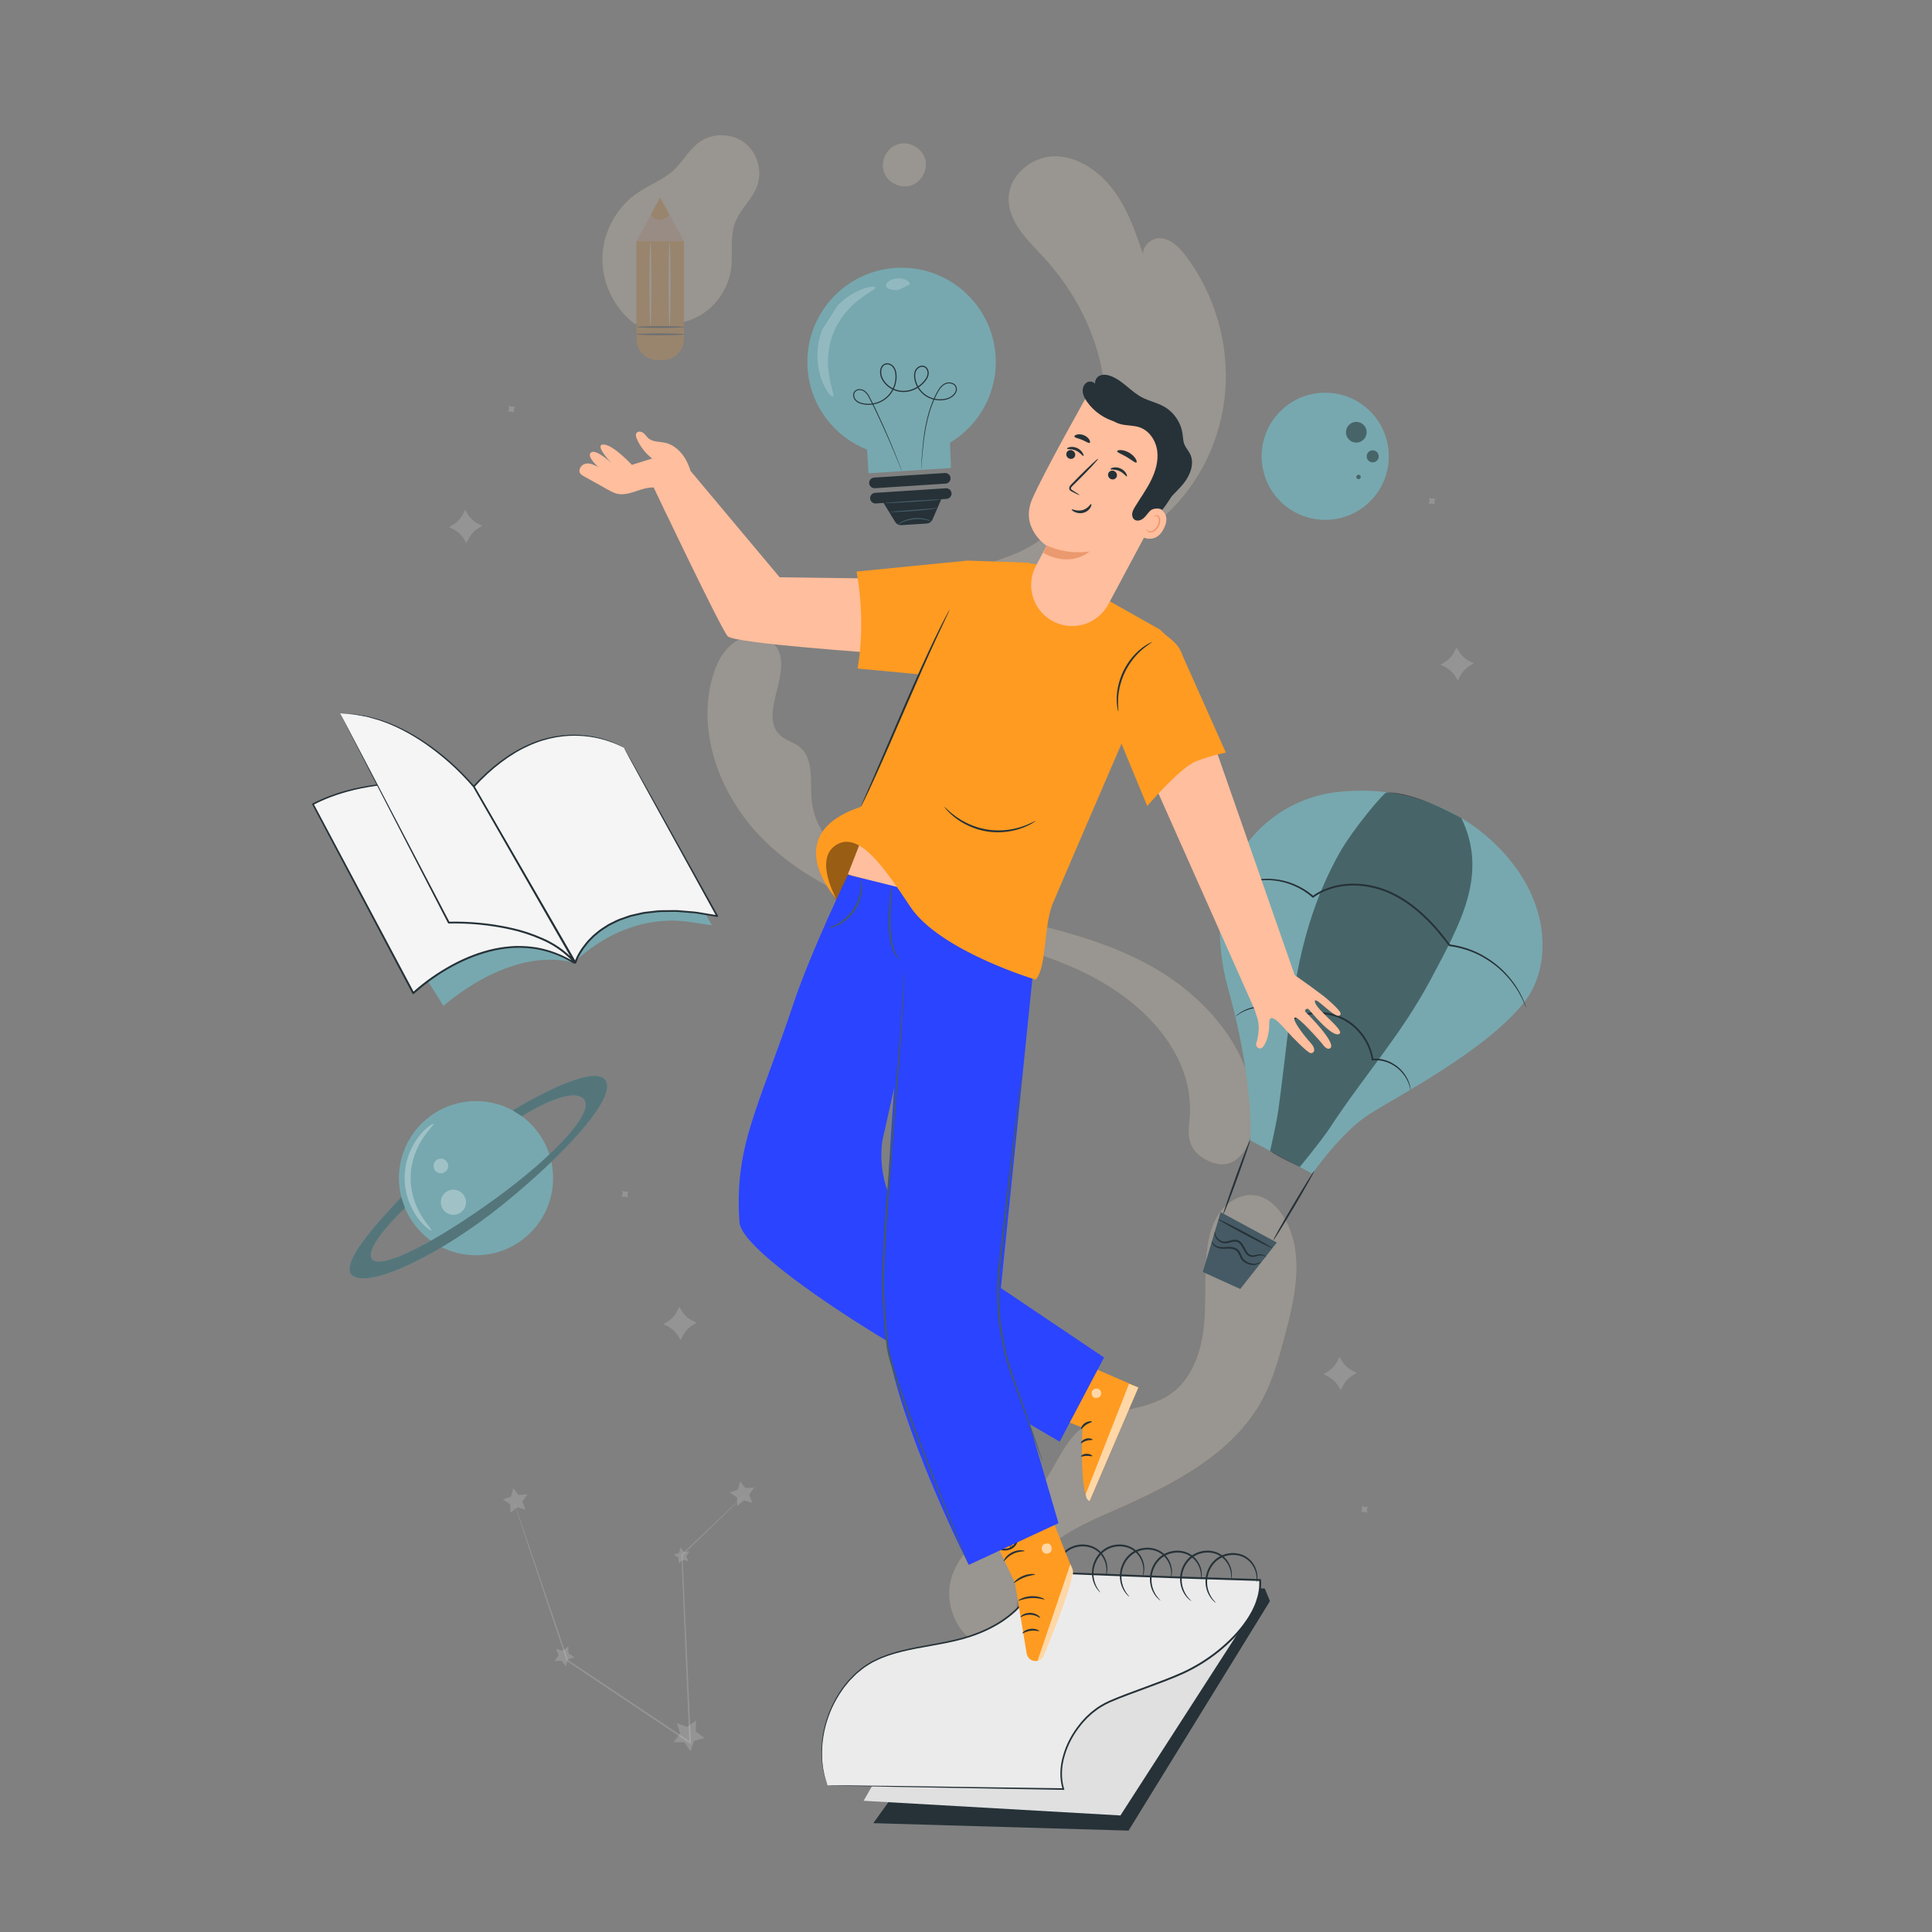 <svg width="160" height="160" viewBox="0 0 160 160" fill="none" xmlns="http://www.w3.org/2000/svg">
<rect x="0" y="0" width="160" height="160" fill="#808080" stroke="none"/>
<g opacity="0.2">
<path d="M98.475 93.15C99.158 87.993 95.532 83.737 91.001 81.18C86.47 78.623 81.213 77.768 76.209 76.346C71.489 75.004 66.794 73.048 63.298 69.605C59.802 66.162 57.705 60.986 58.962 56.242C59.278 55.051 59.841 53.855 60.864 53.168C61.887 52.481 63.448 52.499 64.211 53.466C65.836 55.527 62.67 59.217 64.652 60.936C65.107 61.33 65.733 61.475 66.204 61.851C67.458 62.85 67.052 64.794 67.229 66.388C67.579 69.539 70.534 71.728 73.437 73.004C77.324 74.715 81.535 75.519 85.66 76.532C89.784 77.546 93.942 78.823 97.378 81.32C100.814 83.816 103.795 87.724 103.771 91.971C103.764 93.157 103.613 94.617 102.869 95.54C102.124 96.464 101.175 96.656 100.101 96.151C99.027 95.645 98.276 94.864 98.475 93.15Z" fill="#FF9B21"/>
<g opacity="0.8">
<path d="M98.475 93.15C99.158 87.993 95.532 83.737 91.001 81.18C86.47 78.623 81.214 77.768 76.209 76.346C71.489 75.004 66.795 73.048 63.299 69.605C59.803 66.162 57.706 60.986 58.962 56.242C59.278 55.051 59.842 53.855 60.865 53.168C61.887 52.481 63.449 52.499 64.212 53.466C65.836 55.527 62.67 59.217 64.653 60.936C65.108 61.33 65.734 61.475 66.205 61.851C67.458 62.85 67.052 64.794 67.229 66.388C67.579 69.539 70.535 71.728 73.437 73.004C77.325 74.715 81.536 75.519 85.66 76.532C89.784 77.546 93.943 78.823 97.379 81.32C100.814 83.816 103.795 87.724 103.771 91.971C103.765 93.157 103.614 94.617 102.869 95.54C102.124 96.464 101.176 96.656 100.102 96.151C99.028 95.645 98.276 94.864 98.475 93.15Z" fill="white"/>
</g>
<path d="M76.552 52.151C76.389 50.241 77.812 48.577 79.431 47.685C81.049 46.794 82.903 46.431 84.572 45.64C88.715 43.676 91.35 39.054 91.544 34.312C91.739 29.571 89.683 24.832 86.468 21.35C85.161 19.935 83.554 18.452 83.535 16.522C83.515 14.507 85.469 12.92 87.42 12.945C89.372 12.971 91.17 14.277 92.339 15.921C93.507 17.564 94.153 19.523 94.782 21.445C94.334 20.642 95.255 19.646 96.142 19.732C97.029 19.817 97.729 20.557 98.276 21.294C100.628 24.46 101.791 28.526 101.467 32.444C101.142 36.362 99.334 40.09 96.507 42.666C93.35 45.544 89.172 46.894 85.124 48.172C82.306 49.061 79.488 49.95 76.67 50.839" fill="#FF9B21"/>
<g opacity="0.8">
<path d="M76.552 52.151C76.389 50.24 77.812 48.577 79.43 47.685C81.049 46.793 82.903 46.431 84.571 45.64C88.714 43.676 91.349 39.054 91.543 34.312C91.738 29.571 89.683 24.832 86.467 21.35C85.161 19.935 83.553 18.452 83.534 16.521C83.514 14.507 85.468 12.919 87.42 12.945C89.371 12.971 91.17 14.277 92.338 15.921C93.506 17.564 94.153 19.522 94.782 21.445C94.334 20.641 95.254 19.646 96.141 19.731C97.028 19.817 97.728 20.557 98.276 21.294C100.627 24.459 101.791 28.526 101.466 32.444C101.142 36.361 99.333 40.09 96.507 42.666C93.35 45.544 89.172 46.894 85.123 48.171C82.305 49.06 79.488 49.95 76.67 50.839" fill="white"/>
</g>
<path d="M74.201 12.008C73.362 12.361 72.901 13.425 73.218 14.279C73.534 15.133 74.577 15.639 75.444 15.36C76.311 15.081 76.862 14.061 76.621 13.183C76.379 12.304 75.385 11.709 74.496 11.912" fill="#FF9B21"/>
<g opacity="0.8">
<path d="M74.201 12.008C73.362 12.361 72.901 13.425 73.218 14.279C73.534 15.134 74.577 15.64 75.444 15.36C76.311 15.081 76.862 14.061 76.621 13.183C76.379 12.304 75.385 11.71 74.496 11.913" fill="white"/>
</g>
<path d="M84.626 135.309C83.59 133.161 84.493 130.483 86.144 128.762C87.794 127.04 90.049 126.058 92.232 125.096C97.049 122.974 102.15 120.445 104.599 115.786C105.425 114.215 105.896 112.485 106.361 110.772C107.26 107.456 108.103 103.69 106.295 100.768C105.775 99.927 104.993 99.18 104.019 99.007C102.912 98.81 101.772 99.42 101.089 100.315C100.406 101.209 100.113 102.342 99.972 103.458C99.704 105.582 99.926 107.743 99.703 109.872C99.48 112.001 98.701 114.227 96.945 115.451C94.812 116.938 91.769 116.604 89.697 118.175C88.025 119.444 87.388 121.643 86.08 123.285C84.981 124.665 83.442 125.608 82.033 126.669C80.624 127.73 79.261 129.026 78.782 130.723C78.285 132.487 78.906 134.516 80.307 135.698C81.708 136.879 83.812 137.151 85.467 136.364" fill="#FF9B21"/>
<g opacity="0.8">
<path d="M84.627 135.309C83.591 133.16 84.494 130.483 86.144 128.761C87.795 127.04 90.05 126.057 92.232 125.096C97.05 122.974 102.15 120.445 104.6 115.786C105.426 114.214 105.897 112.485 106.361 110.772C107.261 107.455 108.103 103.689 106.295 100.767C105.775 99.927 104.993 99.179 104.02 99.007C102.912 98.81 101.773 99.42 101.09 100.315C100.407 101.209 100.114 102.342 99.973 103.458C99.704 105.582 99.927 107.742 99.703 109.871C99.48 112 98.701 114.227 96.945 115.451C94.812 116.938 91.769 116.604 89.698 118.175C88.025 119.444 87.389 121.643 86.081 123.285C84.981 124.665 83.443 125.608 82.034 126.669C80.624 127.73 79.261 129.025 78.782 130.723C78.285 132.487 78.907 134.516 80.308 135.697C81.708 136.879 83.812 137.151 85.467 136.364" fill="white"/>
</g>
<path d="M52.585 26.834C50.888 25.575 49.853 23.472 49.891 21.36C49.928 19.248 51.038 17.182 52.779 15.985C53.763 15.308 54.929 14.894 55.804 14.081C56.582 13.358 57.088 12.355 57.959 11.747C59.04 10.992 60.609 11.025 61.658 11.826C62.706 12.626 63.152 14.131 62.708 15.373C62.307 16.497 61.299 17.317 60.877 18.433C60.424 19.634 60.716 20.979 60.547 22.252C60.34 23.815 59.391 25.264 58.039 26.078C56.687 26.891 54.962 27.052 53.483 26.503" fill="#FF9B21"/>
<g opacity="0.8">
<path d="M52.584 26.834C50.888 25.575 49.853 23.471 49.89 21.36C49.928 19.247 51.038 17.182 52.778 15.985C53.762 15.308 54.929 14.894 55.804 14.081C56.582 13.358 57.088 12.355 57.958 11.747C59.04 10.992 60.608 11.025 61.657 11.825C62.706 12.626 63.151 14.131 62.707 15.373C62.306 16.497 61.298 17.317 60.877 18.433C60.423 19.633 60.715 20.979 60.547 22.251C60.34 23.815 59.39 25.264 58.038 26.078C56.687 26.891 54.962 27.052 53.483 26.503" fill="white"/>
</g>
<path d="M54.908 29.813H54.439C53.482 29.813 52.707 29.037 52.707 28.081V19.974H56.64V28.081C56.64 29.037 55.864 29.813 54.908 29.813Z" fill="#FF9B21"/>
<path d="M52.707 19.974L54.673 16.367L56.64 19.974H52.707Z" fill="#FFBE9D"/>
<path d="M53.895 17.796C53.895 17.796 54.492 18.694 55.452 17.796L54.673 16.367L53.895 17.796Z" fill="#FF9B21"/>
<path d="M56.695 27.686C56.695 27.729 55.8 27.765 54.696 27.765C53.592 27.765 52.697 27.729 52.697 27.686C52.697 27.642 53.592 27.606 54.696 27.606C55.8 27.606 56.695 27.642 56.695 27.686Z" fill="#263238"/>
<path d="M56.655 27.083C56.655 27.127 55.778 27.162 54.696 27.162C53.614 27.162 52.737 27.127 52.737 27.083C52.737 27.039 53.614 27.004 54.696 27.004C55.778 27.004 56.655 27.039 56.655 27.083Z" fill="#263238"/>
<path d="M53.861 20.031C53.905 20.031 53.941 21.601 53.941 23.537C53.941 25.474 53.905 27.043 53.861 27.043C53.817 27.043 53.782 25.474 53.782 23.537C53.782 21.601 53.817 20.031 53.861 20.031Z" fill="#FAFAFA"/>
<path d="M55.454 20.031C55.498 20.031 55.533 21.601 55.533 23.537C55.533 25.474 55.498 27.043 55.454 27.043C55.41 27.043 55.374 25.474 55.374 23.537C55.374 21.601 55.41 20.031 55.454 20.031Z" fill="#FAFAFA"/>
</g>
<path d="M86.874 130.79L104.741 131.554L105.172 132.595L93.462 151.603L72.322 150.987L86.874 130.79Z" fill="#263238"/>
<path d="M71.522 149.133L92.789 150.348L103.897 133.11L96.097 133.744L76.355 140.696L71.522 149.133Z" fill="#E0E0E0"/>
<path d="M68.533 147.855L88.063 148.163C87.251 145.664 89.165 142.145 91.79 140.962C93.53 140.177 96.805 139.161 98.494 138.294C101.705 136.647 104.606 133.528 104.352 130.852L96.331 130.597L86.094 130.201C85.238 132.741 83.407 134.405 80.624 135.405C78.132 136.301 75.297 136.299 72.867 137.316C68.956 138.954 67.077 144.261 68.533 147.855Z" fill="#EBEBEB"/>
<path d="M68.534 147.854C68.534 147.854 68.516 147.813 68.485 147.728C68.453 147.639 68.409 147.514 68.351 147.351C68.283 147.188 68.243 146.972 68.185 146.719C68.115 146.468 68.091 146.167 68.05 145.83C68.001 145.154 68.008 144.31 68.205 143.347C68.404 142.389 68.781 141.309 69.458 140.248C69.633 139.987 69.802 139.712 70.02 139.463C70.126 139.336 70.225 139.201 70.34 139.076C70.459 138.956 70.579 138.834 70.7 138.711C70.817 138.583 70.952 138.471 71.091 138.36C71.229 138.25 71.363 138.13 71.509 138.024C71.815 137.831 72.112 137.607 72.46 137.457C73.813 136.775 75.429 136.487 77.113 136.182C77.957 136.029 78.826 135.868 79.699 135.628C80.568 135.381 81.443 135.052 82.273 134.591C82.691 134.366 83.094 134.103 83.475 133.803C83.859 133.508 84.219 133.172 84.541 132.796C85.198 132.054 85.692 131.152 86.025 130.177L86.043 130.125L86.098 130.127C88.816 130.231 91.67 130.34 94.627 130.453C97.585 130.569 100.648 130.649 103.783 130.754C103.976 130.76 104.168 130.767 104.355 130.773L104.426 130.775L104.432 130.845C104.486 131.463 104.373 132.079 104.174 132.65C104.083 132.94 103.943 133.209 103.816 133.482C103.665 133.742 103.524 134.007 103.349 134.25C102.683 135.244 101.83 136.076 100.93 136.807C100.021 137.533 99.036 138.136 98.01 138.611C96.98 139.074 95.937 139.452 94.915 139.83C93.894 140.208 92.883 140.566 91.924 140.983C91.454 141.202 91.002 141.452 90.611 141.781C90.403 141.929 90.23 142.116 90.04 142.282C89.873 142.471 89.687 142.642 89.539 142.843C88.908 143.617 88.434 144.494 88.173 145.41C87.897 146.32 87.866 147.283 88.125 148.143L88.151 148.229L88.062 148.228C82.147 148.123 77.267 148.036 73.859 147.976C72.161 147.941 70.831 147.914 69.921 147.896C69.471 147.885 69.126 147.876 68.887 147.87C68.654 147.863 68.534 147.854 68.534 147.854C68.534 147.854 68.654 147.849 68.888 147.85C69.126 147.851 69.472 147.854 69.921 147.856C70.832 147.867 72.162 147.882 73.861 147.901C77.268 147.948 82.148 148.015 88.064 148.097L88.002 148.183C87.73 147.292 87.763 146.302 88.043 145.372C88.308 144.436 88.788 143.543 89.429 142.754C89.58 142.549 89.769 142.374 89.939 142.181C90.132 142.011 90.309 141.82 90.521 141.668C90.92 141.332 91.386 141.073 91.865 140.849C92.832 140.427 93.842 140.068 94.863 139.689C95.883 139.31 96.925 138.931 97.946 138.471C98.959 138.001 99.934 137.404 100.832 136.686C101.722 135.962 102.564 135.138 103.218 134.162C103.39 133.924 103.528 133.663 103.676 133.409C103.8 133.143 103.936 132.88 104.024 132.598C104.217 132.043 104.325 131.451 104.274 130.86L104.35 130.932C104.163 130.926 103.971 130.92 103.778 130.914C100.643 130.809 97.579 130.727 94.622 130.609C91.664 130.493 88.811 130.382 86.092 130.275L86.164 130.225C85.824 131.215 85.319 132.135 84.648 132.89C84.319 133.272 83.952 133.614 83.561 133.914C83.172 134.217 82.763 134.484 82.339 134.711C81.496 135.176 80.612 135.507 79.733 135.753C78.853 135.993 77.98 136.152 77.135 136.303C75.45 136.603 73.843 136.886 72.507 137.553C72.165 137.7 71.872 137.92 71.569 138.108C71.424 138.212 71.292 138.33 71.155 138.438C71.018 138.546 70.885 138.656 70.769 138.783C70.648 138.904 70.529 139.023 70.411 139.142C70.297 139.264 70.198 139.397 70.093 139.522C69.876 139.767 69.708 140.039 69.533 140.296C68.858 141.343 68.477 142.412 68.273 143.362C68.07 144.316 68.056 145.154 68.097 145.827C68.135 146.162 68.154 146.462 68.22 146.712C68.274 146.965 68.31 147.181 68.374 147.345C68.427 147.509 68.467 147.635 68.496 147.725C68.523 147.809 68.534 147.854 68.534 147.854Z" fill="#263238"/>
<path d="M91.582 130.518C91.567 130.514 91.607 130.393 91.626 130.169C91.643 129.947 91.628 129.614 91.472 129.247C91.322 128.883 91.023 128.481 90.549 128.257C90.083 128.033 89.467 127.986 88.903 128.198C88.336 128.407 87.927 128.869 87.715 129.343C87.493 129.82 87.463 130.312 87.527 130.703C87.591 131.097 87.74 131.394 87.861 131.582C87.982 131.772 88.072 131.862 88.062 131.871C88.057 131.877 87.951 131.802 87.81 131.617C87.67 131.434 87.498 131.134 87.416 130.723C87.335 130.316 87.354 129.793 87.581 129.283C87.799 128.778 88.234 128.276 88.848 128.05C89.454 127.821 90.114 127.876 90.614 128.126C91.123 128.376 91.433 128.817 91.577 129.205C91.728 129.599 91.724 129.949 91.688 130.176C91.668 130.291 91.645 130.378 91.622 130.434C91.6 130.491 91.587 130.52 91.582 130.518Z" fill="#263238"/>
<path d="M94.641 130.518C94.627 130.514 94.667 130.393 94.685 130.169C94.702 129.947 94.688 129.614 94.532 129.247C94.382 128.883 94.082 128.481 93.609 128.257C93.143 128.033 92.527 127.986 91.963 128.198C91.396 128.407 90.987 128.869 90.774 129.343C90.552 129.82 90.523 130.312 90.587 130.703C90.65 131.097 90.8 131.394 90.92 131.582C91.041 131.772 91.131 131.862 91.121 131.871C91.116 131.877 91.01 131.802 90.87 131.617C90.73 131.434 90.558 131.134 90.476 130.723C90.395 130.316 90.414 129.793 90.641 129.283C90.858 128.778 91.293 128.276 91.907 128.05C92.514 127.821 93.174 127.876 93.674 128.126C94.183 128.376 94.492 128.817 94.637 129.205C94.787 129.599 94.784 129.949 94.747 130.176C94.728 130.291 94.705 130.378 94.682 130.434C94.66 130.491 94.646 130.52 94.641 130.518Z" fill="#263238"/>
<path d="M96.965 130.677C96.951 130.673 96.984 130.55 96.99 130.326C96.994 130.103 96.961 129.772 96.784 129.414C96.613 129.06 96.292 128.674 95.807 128.478C95.328 128.28 94.711 128.268 94.16 128.512C93.606 128.752 93.224 129.237 93.038 129.722C92.844 130.211 92.842 130.704 92.927 131.091C93.014 131.481 93.18 131.768 93.31 131.95C93.442 132.132 93.537 132.217 93.528 132.227C93.523 132.233 93.413 132.164 93.262 131.988C93.112 131.813 92.923 131.523 92.818 131.117C92.714 130.715 92.703 130.191 92.901 129.67C93.09 129.153 93.496 128.627 94.096 128.367C94.688 128.105 95.35 128.122 95.863 128.343C96.386 128.564 96.72 128.987 96.886 129.366C97.058 129.751 97.075 130.1 97.052 130.329C97.039 130.445 97.021 130.533 97.001 130.591C96.983 130.649 96.971 130.678 96.965 130.677Z" fill="#263238"/>
<path d="M99.458 130.819C99.444 130.816 99.47 130.691 99.464 130.467C99.456 130.244 99.406 129.915 99.21 129.567C99.021 129.222 98.68 128.855 98.184 128.684C97.696 128.512 97.079 128.533 96.542 128.806C96.001 129.074 95.645 129.578 95.486 130.073C95.317 130.572 95.341 131.064 95.448 131.446C95.554 131.831 95.735 132.109 95.875 132.283C96.016 132.458 96.116 132.538 96.107 132.548C96.103 132.555 95.989 132.492 95.829 132.323C95.67 132.157 95.466 131.877 95.34 131.477C95.215 131.081 95.176 130.56 95.346 130.028C95.507 129.502 95.885 128.955 96.47 128.664C97.048 128.37 97.71 128.353 98.234 128.546C98.767 128.739 99.123 129.144 99.309 129.514C99.502 129.888 99.537 130.237 99.525 130.467C99.519 130.583 99.505 130.672 99.489 130.731C99.474 130.79 99.464 130.82 99.458 130.819Z" fill="#263238"/>
<path d="M101.957 130.761C101.942 130.759 101.965 130.633 101.952 130.409C101.939 130.187 101.879 129.859 101.674 129.516C101.475 129.177 101.123 128.819 100.624 128.663C100.131 128.505 99.514 128.543 98.986 128.831C98.452 129.115 98.111 129.628 97.965 130.127C97.811 130.631 97.849 131.122 97.966 131.5C98.083 131.882 98.272 132.155 98.417 132.325C98.563 132.497 98.665 132.573 98.656 132.584C98.652 132.591 98.537 132.531 98.372 132.367C98.208 132.205 97.996 131.931 97.859 131.535C97.722 131.143 97.669 130.622 97.825 130.086C97.971 129.556 98.333 128.999 98.91 128.691C99.479 128.382 100.14 128.345 100.67 128.524C101.208 128.702 101.576 129.096 101.772 129.461C101.975 129.83 102.02 130.177 102.015 130.407C102.012 130.523 102.001 130.613 101.986 130.672C101.972 130.731 101.962 130.762 101.957 130.761Z" fill="#263238"/>
<path d="M104.06 131.04C104.045 131.037 104.073 130.913 104.07 130.689C104.065 130.466 104.018 130.136 103.827 129.786C103.641 129.439 103.304 129.067 102.811 128.891C102.325 128.713 101.708 128.727 101.168 128.993C100.624 129.256 100.262 129.756 100.097 130.248C99.922 130.745 99.941 131.238 100.042 131.621C100.145 132.007 100.322 132.287 100.46 132.463C100.6 132.64 100.698 132.72 100.689 132.731C100.684 132.737 100.571 132.673 100.413 132.503C100.257 132.334 100.056 132.052 99.934 131.651C99.814 131.253 99.781 130.731 99.958 130.202C100.125 129.677 100.509 129.135 101.098 128.851C101.679 128.564 102.341 128.554 102.863 128.754C103.394 128.953 103.745 129.362 103.927 129.734C104.115 130.111 104.146 130.46 104.132 130.689C104.124 130.805 104.109 130.894 104.092 130.953C104.076 131.012 104.065 131.041 104.06 131.04Z" fill="#263238"/>
<path d="M113.265 65.489C112.424 65.465 111.532 65.495 110.619 65.609C105.105 66.292 100.996 71.028 101.007 76.584C101.011 78.202 101.183 80.013 101.692 81.816C103.23 87.273 103.705 92.085 103.527 94.428L108.678 97.197C108.678 97.197 111.063 93.771 113.366 92.293C115.669 90.815 123.338 86.865 126.374 82.803C128.331 80.185 128.707 74.811 124.042 70.112C121.191 67.24 117.309 65.603 113.265 65.489Z" fill="#77A8AF"/>
<path d="M101.088 100.388L105.741 102.903L102.712 106.75L99.61 105.34L101.088 100.388Z" fill="#455A64"/>
<path d="M101.313 100.543C101.271 100.528 101.733 99.147 102.344 97.458C102.955 95.769 103.484 94.413 103.525 94.428C103.566 94.443 103.104 95.823 102.493 97.512C101.883 99.201 101.354 100.558 101.313 100.543Z" fill="#263238"/>
<path d="M105.449 102.713C105.411 102.691 106.14 101.386 107.077 99.8C108.014 98.213 108.805 96.944 108.843 96.967C108.88 96.989 108.151 98.293 107.214 99.88C106.277 101.467 105.486 102.736 105.449 102.713Z" fill="#263238"/>
<g opacity="0.4">
<path d="M114.814 65.635C114.605 65.647 112.045 68.644 110.912 70.673C107.102 77.497 106.93 84.139 105.873 91.883C105.722 92.989 105.172 95.375 105.182 95.319C105.746 95.761 107.641 96.641 107.641 96.641C107.641 96.641 109.428 94.484 110.138 93.399C112.982 89.055 116.069 85.669 118.503 81.083C120.937 76.497 123.28 72.43 121.027 67.752C121.027 67.752 117.126 65.506 114.814 65.635Z" fill="black"/>
</g>
<path d="M126.393 83.49C126.39 83.491 126.367 83.441 126.327 83.342C126.284 83.245 126.235 83.095 126.149 82.91C125.981 82.538 125.706 82.002 125.25 81.397C124.792 80.798 124.153 80.121 123.273 79.553C122.408 78.972 121.294 78.511 120.031 78.353L120 78.349L119.982 78.324C119.39 77.526 118.711 76.702 117.903 75.938C117.096 75.175 116.151 74.474 115.065 73.983C113.98 73.499 112.812 73.285 111.71 73.344C110.608 73.4 109.574 73.75 108.775 74.322L108.728 74.356L108.685 74.318C107.729 73.477 106.583 73.042 105.55 72.924C104.511 72.805 103.588 72.996 102.885 73.264C102.176 73.534 101.676 73.877 101.353 74.126C101.193 74.252 101.073 74.354 100.994 74.426C100.915 74.497 100.873 74.532 100.87 74.53C100.867 74.527 100.905 74.486 100.979 74.409C101.052 74.332 101.168 74.223 101.326 74.091C101.642 73.829 102.139 73.47 102.854 73.185C103.563 72.901 104.501 72.694 105.564 72.806C106.619 72.916 107.794 73.352 108.78 74.21L108.691 74.206C109.512 73.612 110.574 73.248 111.702 73.189C112.83 73.126 114.022 73.344 115.13 73.838C116.238 74.338 117.195 75.052 118.009 75.825C118.825 76.6 119.506 77.433 120.097 78.239L120.048 78.21C121.336 78.378 122.466 78.855 123.339 79.453C124.226 80.038 124.865 80.733 125.318 81.345C125.77 81.964 126.035 82.511 126.191 82.891C126.271 83.081 126.313 83.234 126.349 83.334C126.382 83.436 126.397 83.489 126.393 83.49Z" fill="#263238"/>
<path d="M116.816 90.289C116.785 90.3 116.791 89.824 116.372 89.17C116.16 88.853 115.844 88.492 115.383 88.221C114.932 87.941 114.329 87.754 113.678 87.817L113.614 87.823L113.604 87.759C113.501 87.097 113.226 86.393 112.759 85.769C112.293 85.148 111.642 84.594 110.847 84.286C110.195 84.026 109.501 83.935 108.849 83.979C108.196 84.026 107.587 84.211 107.07 84.482L107.021 84.508L106.983 84.467C106.468 83.916 105.804 83.606 105.194 83.498C104.583 83.375 104.025 83.437 103.591 83.549C102.71 83.789 102.335 84.214 102.318 84.181C102.315 84.178 102.338 84.154 102.386 84.111C102.435 84.07 102.502 84.001 102.604 83.93C102.804 83.785 103.123 83.597 103.568 83.466C104.01 83.339 104.583 83.264 105.216 83.381C105.847 83.483 106.543 83.795 107.089 84.37L107.002 84.356C107.535 84.071 108.164 83.876 108.839 83.825C109.512 83.776 110.23 83.868 110.907 84.138C111.731 84.459 112.405 85.034 112.882 85.678C113.362 86.325 113.639 87.054 113.738 87.738L113.664 87.681C114.352 87.621 114.979 87.828 115.441 88.125C115.914 88.415 116.231 88.794 116.439 89.127C116.645 89.464 116.736 89.765 116.78 89.969C116.802 90.072 116.806 90.153 116.813 90.207C116.819 90.261 116.82 90.289 116.816 90.289Z" fill="#263238"/>
<path d="M104.842 104.115C104.83 104.124 104.792 104.051 104.671 104.002C104.551 103.951 104.358 103.945 104.127 104.018C104.009 104.05 103.875 104.093 103.716 104.094C103.556 104.096 103.378 104.019 103.256 103.891C103.009 103.634 102.915 103.262 102.682 103.005C102.566 102.879 102.415 102.815 102.253 102.824C102.092 102.831 101.929 102.884 101.768 102.921C101.607 102.959 101.437 102.984 101.28 102.947C101.125 102.914 100.997 102.837 100.899 102.752C100.702 102.579 100.615 102.375 100.593 102.235C100.569 102.093 100.591 102.014 100.599 102.015C100.613 102.015 100.613 102.093 100.653 102.22C100.691 102.345 100.786 102.522 100.97 102.665C101.062 102.735 101.176 102.796 101.306 102.818C101.434 102.843 101.579 102.82 101.733 102.779C101.887 102.74 102.052 102.679 102.247 102.668C102.442 102.651 102.66 102.741 102.797 102.895C103.068 103.203 103.153 103.569 103.361 103.789C103.462 103.897 103.589 103.957 103.719 103.962C103.85 103.967 103.98 103.934 104.101 103.909C104.344 103.846 104.572 103.869 104.699 103.946C104.829 104.024 104.849 104.115 104.842 104.115Z" fill="#263238"/>
<path d="M105.376 103.367C105.355 103.406 104.338 102.904 103.106 102.246C101.872 101.588 100.889 101.024 100.91 100.985C100.931 100.946 101.947 101.448 103.18 102.106C104.413 102.764 105.396 103.328 105.376 103.367Z" fill="#263238"/>
<path d="M104.452 104.541C104.454 104.553 104.387 104.573 104.274 104.625C104.218 104.65 104.153 104.689 104.064 104.724C103.975 104.761 103.861 104.775 103.743 104.766C103.511 104.75 103.225 104.677 102.977 104.471C102.853 104.37 102.749 104.223 102.684 104.068C102.616 103.917 102.562 103.761 102.459 103.65C102.246 103.422 101.902 103.398 101.616 103.408C101.322 103.419 101.033 103.428 100.807 103.331C100.584 103.237 100.448 103.079 100.398 102.956C100.346 102.83 100.364 102.753 100.372 102.754C100.386 102.752 100.39 102.825 100.453 102.927C100.514 103.028 100.645 103.156 100.847 103.226C101.048 103.298 101.311 103.282 101.611 103.262C101.902 103.246 102.297 103.251 102.576 103.542C102.709 103.689 102.763 103.862 102.827 104.005C102.887 104.151 102.967 104.267 103.073 104.36C103.282 104.545 103.541 104.626 103.754 104.654C103.969 104.694 104.125 104.604 104.253 104.567C104.377 104.531 104.45 104.532 104.452 104.541Z" fill="#263238"/>
<path d="M69.319 74.655L77.366 73.462L73.519 68.011L71.456 68.133C70.067 68.215 68.843 69.073 68.293 70.35C68 71.028 67.919 71.779 68.059 72.505L69.319 74.655Z" fill="#FF9B21"/>
<path opacity="0.4" d="M69.319 74.655L77.366 73.462L73.519 68.011L71.456 68.133C70.067 68.215 68.843 69.073 68.293 70.35C68 71.028 67.919 71.779 68.059 72.505L69.319 74.655Z" fill="black"/>
<path d="M103.885 83.571C103.968 83.802 104.059 84.075 104.15 84.4C104.229 84.68 104.256 84.972 104.237 85.263C104.213 85.614 104.162 86.081 104.055 86.327C103.923 86.632 104.23 86.94 104.491 86.787C104.752 86.635 105.137 85.802 105.113 84.731C105.09 83.66 106.182 84.944 106.588 85.405C106.995 85.865 108.32 87.232 108.56 87.219C108.913 87.2 108.958 86.819 108.541 86.368C108.12 85.912 106.97 84.478 107.224 84.275C107.474 84.075 109.511 86.448 109.511 86.448C109.511 86.448 109.865 87.026 110.166 86.802C110.708 86.396 108.357 84.032 108.127 83.813C107.968 83.661 108.236 83.431 108.398 83.603C108.565 83.781 110.375 86.018 110.932 85.611C111.359 85.298 109.015 83.648 108.898 82.976C108.78 82.303 110.547 84.407 110.943 84.092C111.091 83.975 111.184 83.867 109.995 82.805C109.417 82.289 107.222 80.753 107.222 80.753L100.618 61.843L95.517 64.764L103.885 83.571Z" fill="#FFBE9D"/>
<path d="M64.568 47.808L57.187 39L57.187 39C57.091 38.697 56.976 38.402 56.826 38.122C56.457 37.435 55.846 36.836 55.084 36.669C54.616 36.567 54.081 36.616 53.713 36.309C53.549 36.171 53.44 35.975 53.267 35.847C53.096 35.72 52.809 35.695 52.699 35.879C52.62 36.01 52.67 36.178 52.73 36.318C53.004 36.968 53.451 37.543 54.011 37.972C53.319 38.182 52.331 38.5 52.331 38.5C52.331 38.5 50.77 36.807 49.971 36.813C49.172 36.818 50.617 38.324 50.617 38.324C50.617 38.324 49.337 37.142 48.941 37.475C48.544 37.808 49.561 38.686 49.561 38.686C49.237 38.513 48.884 38.335 48.523 38.395C48.161 38.455 47.85 38.882 48.045 39.192C48.119 39.311 48.247 39.384 48.37 39.453C49.025 39.817 49.679 40.182 50.334 40.548C50.663 40.731 51.008 40.919 51.385 40.93C52.381 40.961 53.139 40.344 54.135 40.371C54.135 40.371 59.701 52.086 60.264 52.69C60.827 53.294 73.053 54.117 73.053 54.117L80.13 48.02L64.568 47.808Z" fill="#FFBE9D"/>
<path d="M86.735 111.624L94.272 114.906L90.236 124.304C89.362 123.863 89.648 118.228 89.648 118.228L84.732 116.323L86.735 111.624Z" fill="#FF9B21"/>
<g opacity="0.6">
<path d="M90.487 115.146C90.615 114.986 90.874 114.948 91.039 115.069C91.205 115.19 91.246 115.453 91.121 115.615C90.996 115.778 90.687 115.833 90.536 115.694C90.385 115.555 90.354 115.244 90.514 115.116" fill="white"/>
</g>
<path opacity="0.6" d="M94.271 114.906L93.498 114.605L89.918 123.728C89.918 123.728 89.92 124.225 90.235 124.304L94.271 114.906Z" fill="white"/>
<path d="M89.534 118.36C89.58 118.378 89.699 118.157 89.944 117.995C90.184 117.826 90.433 117.795 90.433 117.745C90.442 117.699 90.139 117.649 89.846 117.851C89.552 118.051 89.487 118.351 89.534 118.36Z" fill="#263238"/>
<path d="M89.518 119.521C89.558 119.55 89.721 119.385 89.982 119.313C90.241 119.232 90.468 119.283 90.485 119.237C90.511 119.197 90.256 119.05 89.933 119.146C89.609 119.239 89.474 119.501 89.518 119.521Z" fill="#263238"/>
<path d="M90.458 120.587C90.486 120.549 90.284 120.387 89.982 120.397C89.68 120.404 89.488 120.578 89.518 120.614C89.544 120.656 89.739 120.575 89.987 120.57C90.235 120.561 90.434 120.631 90.458 120.587Z" fill="#263238"/>
<path d="M88.463 117.801C88.513 117.799 88.54 117.561 88.669 117.31C88.793 117.055 88.966 116.891 88.937 116.85C88.915 116.809 88.661 116.933 88.513 117.232C88.363 117.529 88.417 117.808 88.463 117.801Z" fill="#263238"/>
<path d="M87.443 117.098C87.462 117.107 87.569 116.937 87.643 116.626C87.68 116.471 87.706 116.281 87.703 116.069C87.702 115.963 87.693 115.851 87.676 115.737C87.666 115.682 87.66 115.618 87.626 115.547C87.6 115.476 87.491 115.395 87.391 115.422C87.298 115.438 87.23 115.51 87.2 115.577C87.168 115.646 87.157 115.708 87.148 115.764C87.129 115.88 87.121 115.993 87.123 116.1C87.127 116.315 87.168 116.505 87.221 116.656C87.329 116.961 87.469 117.109 87.485 117.097C87.509 117.083 87.41 116.915 87.339 116.622C87.304 116.475 87.279 116.297 87.283 116.1C87.286 116.002 87.296 115.899 87.316 115.794C87.332 115.684 87.368 115.598 87.423 115.592C87.444 115.59 87.451 115.592 87.472 115.625C87.489 115.658 87.498 115.71 87.507 115.764C87.526 115.871 87.537 115.974 87.543 116.074C87.553 116.273 87.542 116.454 87.522 116.604C87.482 116.905 87.418 117.088 87.443 117.098Z" fill="#263238"/>
<path d="M87.534 117.067C87.548 117.053 87.423 116.891 87.133 116.747C86.989 116.676 86.804 116.615 86.59 116.59C86.483 116.579 86.37 116.576 86.253 116.587C86.136 116.602 85.983 116.616 85.886 116.785C85.842 116.877 85.882 116.985 85.933 117.038C85.983 117.097 86.035 117.126 86.084 117.161C86.187 117.225 86.295 117.269 86.401 117.297C86.614 117.353 86.815 117.343 86.974 117.305C87.296 117.226 87.433 117.058 87.419 117.047C87.403 117.022 87.246 117.144 86.951 117.184C86.806 117.203 86.627 117.2 86.445 117.143C86.354 117.115 86.262 117.074 86.177 117.017C86.083 116.96 86.019 116.888 86.045 116.855C86.064 116.808 86.174 116.761 86.27 116.756C86.375 116.744 86.478 116.743 86.575 116.749C86.77 116.763 86.944 116.807 87.084 116.859C87.366 116.966 87.517 117.089 87.534 117.067Z" fill="#263238"/>
<path d="M80.93 124.534L84.047 131.065L85.024 136.942C85.094 137.365 85.508 137.641 85.926 137.542C86.16 137.486 86.352 137.323 86.442 137.1C87.015 135.681 89.097 130.452 88.841 129.986C88.546 129.448 86.01 122.879 86.01 122.879L80.93 124.534Z" fill="#FF9B21"/>
<path opacity="0.6" d="M85.925 137.542L88.641 129.542L88.767 129.821C88.875 130.063 88.896 130.335 88.822 130.59C88.624 131.271 88.037 133.139 86.461 137.092C86.369 137.322 86.168 137.492 85.925 137.542Z" fill="white"/>
<g opacity="0.6">
<path d="M86.331 128.021C86.217 128.209 86.276 128.484 86.46 128.605C86.644 128.727 86.923 128.67 87.04 128.483C87.157 128.297 87.098 127.965 86.901 127.865C86.705 127.765 86.38 127.849 86.311 128.059" fill="white"/>
</g>
<path d="M86.14 133.98C86.11 134.015 85.806 133.736 85.33 133.727C84.854 133.703 84.531 133.96 84.505 133.923C84.492 133.909 84.552 133.821 84.697 133.73C84.84 133.638 85.073 133.56 85.336 133.568C85.598 133.578 85.825 133.673 85.962 133.774C86.1 133.875 86.154 133.967 86.14 133.98Z" fill="#263238"/>
<path d="M86.065 135.075C86.046 135.118 85.738 134.998 85.353 135.054C84.966 135.101 84.7 135.297 84.671 135.261C84.636 135.235 84.891 134.953 85.331 134.896C85.771 134.835 86.091 135.042 86.065 135.075Z" fill="#263238"/>
<path d="M86.505 132.454C86.488 132.499 86.015 132.313 85.408 132.347C84.801 132.372 84.347 132.603 84.326 132.559C84.3 132.529 84.749 132.217 85.4 132.188C86.051 132.154 86.528 132.421 86.505 132.454Z" fill="#263238"/>
<path d="M85.722 130.39C85.722 130.437 85.289 130.448 84.807 130.645C84.322 130.834 84 131.124 83.967 131.089C83.935 131.065 84.228 130.702 84.748 130.497C85.267 130.287 85.729 130.35 85.722 130.39Z" fill="#263238"/>
<path d="M84.855 128.449C84.852 128.496 84.386 128.441 83.895 128.689C83.399 128.926 83.158 129.329 83.119 129.303C83.102 129.294 83.137 129.179 83.249 129.022C83.361 128.866 83.56 128.678 83.825 128.547C84.091 128.416 84.362 128.374 84.553 128.381C84.745 128.387 84.858 128.43 84.855 128.449Z" fill="#263238"/>
<path d="M83.742 128.315C83.733 128.319 83.679 128.237 83.621 128.07C83.563 127.903 83.504 127.647 83.525 127.327C83.541 127.172 83.545 126.981 83.69 126.811C83.762 126.726 83.906 126.682 84.024 126.734C84.139 126.784 84.213 126.882 84.262 126.985C84.444 127.407 84.266 127.974 83.822 128.246C83.372 128.511 82.822 128.434 82.472 128.156C82.389 128.081 82.309 127.978 82.31 127.844C82.31 127.709 82.424 127.603 82.526 127.577C82.735 127.518 82.909 127.576 83.062 127.608C83.372 127.689 83.599 127.818 83.743 127.918C83.888 128.02 83.953 128.094 83.947 128.101C83.931 128.128 83.634 127.851 83.036 127.717C82.889 127.691 82.715 127.652 82.568 127.702C82.496 127.726 82.449 127.78 82.45 127.847C82.448 127.911 82.499 127.988 82.568 128.045C82.859 128.27 83.363 128.34 83.739 128.11C84.116 127.885 84.271 127.386 84.128 127.045C84.093 126.964 84.034 126.892 83.969 126.863C83.905 126.835 83.834 126.851 83.785 126.903C83.679 127.012 83.656 127.19 83.637 127.337C83.577 127.946 83.774 128.309 83.742 128.315Z" fill="#263238"/>
<path d="M91.433 112.422L82.888 106.669L85.716 78.895L77.621 74.168L70.218 72.453C70.218 72.453 67.126 78.884 65.752 83.002C62.828 91.759 60.775 94.897 61.244 101.244C61.393 103.253 68.811 108.279 73.496 111.071C73.561 111.712 73.642 112.272 73.745 112.734C75.346 119.971 80.233 129.596 80.233 129.596L87.659 126.143L85.263 117.936L87.759 119.392L91.433 112.422ZM73.064 94.513L74.061 90.061C73.85 92.891 73.657 95.845 73.519 98.676C73.039 97.368 72.876 95.913 73.064 94.513Z" fill="#2B44FF"/>
<path d="M80.231 129.595C80.229 129.596 80.209 129.556 80.174 129.478C80.136 129.392 80.085 129.276 80.02 129.128C79.885 128.811 79.692 128.355 79.446 127.773C78.952 126.595 78.246 124.886 77.396 122.766C76.551 120.643 75.544 118.116 74.531 115.269C74.278 114.557 74.03 113.823 73.798 113.065C73.695 112.681 73.565 112.303 73.498 111.897C73.478 111.797 73.456 111.696 73.439 111.595L73.404 111.292C73.381 111.09 73.359 110.886 73.336 110.682C73.249 109.864 73.177 109.03 73.123 108.182C73.096 107.758 73.073 107.331 73.056 106.9C73.041 106.471 73.022 106.033 73.047 105.597C73.172 102.107 73.466 98.799 73.707 95.788C73.958 92.78 74.185 90.07 74.375 87.792C74.56 85.515 74.689 83.672 74.761 82.397C74.801 81.759 74.823 81.264 74.838 80.928C74.847 80.766 74.854 80.64 74.859 80.546C74.865 80.46 74.869 80.416 74.872 80.416C74.874 80.416 74.875 80.46 74.875 80.547C74.874 80.64 74.873 80.767 74.871 80.929C74.866 81.266 74.854 81.761 74.824 82.4C74.769 83.676 74.658 85.522 74.488 87.8C74.307 90.079 74.092 92.79 73.853 95.799C73.62 98.809 73.331 102.121 73.206 105.6C73.181 106.034 73.201 106.463 73.216 106.893C73.232 107.322 73.255 107.749 73.281 108.171C73.334 109.017 73.405 109.849 73.491 110.665C73.513 110.869 73.536 111.072 73.558 111.274L73.593 111.576C73.609 111.675 73.631 111.772 73.65 111.87C73.714 112.261 73.843 112.642 73.944 113.021C74.173 113.775 74.419 114.508 74.669 115.22C75.674 118.066 76.669 120.597 77.501 122.724C78.344 124.84 79.027 126.555 79.503 127.749C79.738 128.336 79.921 128.795 80.049 129.115C80.109 129.266 80.155 129.384 80.189 129.471C80.219 129.552 80.234 129.594 80.231 129.595Z" fill="#455A64"/>
<path d="M74.52 79.478C74.513 79.486 74.445 79.431 74.325 79.32C74.214 79.203 74.079 79.006 73.964 78.74C73.734 78.205 73.617 77.407 73.6 76.536C73.584 75.663 73.648 74.877 73.706 74.311C73.764 73.745 73.813 73.396 73.834 73.398C73.856 73.399 73.848 73.752 73.818 74.319C73.789 74.887 73.743 75.67 73.758 76.533C73.776 77.394 73.873 78.174 74.068 78.698C74.166 78.96 74.28 79.156 74.372 79.281C74.473 79.398 74.527 79.47 74.52 79.478Z" fill="#455A64"/>
<path d="M71.324 72.868C71.34 72.864 71.417 73.159 71.387 73.645C71.361 74.126 71.197 74.804 70.775 75.423C70.353 76.043 69.782 76.443 69.344 76.644C68.902 76.85 68.6 76.886 68.597 76.869C68.59 76.843 68.878 76.768 69.293 76.544C69.706 76.323 70.24 75.926 70.644 75.334C71.047 74.742 71.222 74.099 71.276 73.634C71.332 73.166 71.296 72.87 71.324 72.868Z" fill="#455A64"/>
<path d="M84.604 89.015C84.607 89.016 84.606 89.044 84.603 89.1C84.597 89.165 84.591 89.246 84.582 89.347C84.559 89.576 84.527 89.893 84.487 90.295C84.396 91.13 84.266 92.317 84.107 93.78C83.773 96.731 83.314 100.788 82.806 105.269C82.61 107.513 82.806 109.672 83.227 111.575C83.435 112.528 83.711 113.413 84.001 114.232C84.288 115.053 84.556 115.818 84.801 116.517C85.283 117.907 85.674 119.035 85.95 119.829C86.079 120.212 86.181 120.514 86.254 120.732C86.285 120.828 86.31 120.906 86.33 120.968C86.346 121.021 86.353 121.049 86.35 121.05C86.348 121.051 86.335 121.025 86.314 120.973C86.291 120.913 86.261 120.837 86.224 120.742C86.144 120.527 86.033 120.228 85.891 119.849C85.605 119.06 85.197 117.937 84.696 116.554C84.445 115.856 84.171 115.094 83.877 114.276C83.581 113.457 83.298 112.565 83.085 111.606C82.653 109.692 82.451 107.516 82.648 105.255C83.148 100.762 83.645 96.708 83.996 93.768C84.176 92.308 84.323 91.123 84.426 90.289C84.479 89.888 84.52 89.572 84.55 89.344C84.566 89.243 84.577 89.163 84.587 89.098C84.596 89.043 84.602 89.015 84.604 89.015Z" fill="#455A64"/>
<path d="M70.218 72.4L71.528 69.05L74.52 73.511L70.532 72.514" fill="#FFBE9D"/>
<path d="M101.521 62.331L97.971 54.373C97.546 53.093 96.75 52.894 96.083 52.152L87.189 47.136C80.708 44.481 77.179 53.385 77.179 53.385L71.288 66.822C64.36 69.119 69.265 74.439 69.265 74.439C69.265 74.439 67.381 71.164 69.234 69.982C71.174 68.745 73.326 72.005 75.393 75.101C77.833 78.757 85.763 81.132 85.763 81.132C86.69 80.152 86.431 76.731 87.157 74.896C87.387 74.314 92.878 61.594 92.878 61.594L95.007 66.752C95.007 66.752 97.736 63.553 99.058 63.044C100.38 62.535 101.521 62.331 101.521 62.331Z" fill="#FF9B21"/>
<path d="M85.763 67.987C85.768 67.996 85.675 68.066 85.494 68.175C85.313 68.284 85.039 68.424 84.684 68.558C83.981 68.829 82.916 69.04 81.762 68.862C80.607 68.683 79.655 68.162 79.066 67.691C78.769 67.456 78.55 67.24 78.41 67.082C78.271 66.923 78.203 66.828 78.21 66.821C78.233 66.8 78.531 67.162 79.134 67.601C79.73 68.04 80.664 68.531 81.786 68.704C82.908 68.877 83.947 68.692 84.647 68.453C85.354 68.215 85.748 67.961 85.763 67.987Z" fill="#263238"/>
<path d="M71.023 55.366L76.512 55.884L85.292 46.604L80.129 46.426L70.933 47.334C70.933 47.334 71.747 51.167 71.023 55.366Z" fill="#FF9B21"/>
<path d="M78.648 50.477C78.653 50.479 78.629 50.538 78.581 50.647C78.523 50.771 78.45 50.928 78.36 51.12C78.159 51.55 77.883 52.14 77.546 52.859C76.863 54.33 75.958 56.379 74.976 58.65C73.995 60.923 73.102 62.979 72.427 64.455C72.09 65.193 71.812 65.787 71.612 66.195C71.517 66.385 71.44 66.54 71.379 66.662C71.325 66.769 71.293 66.823 71.288 66.821C71.283 66.819 71.305 66.76 71.35 66.649C71.404 66.523 71.472 66.364 71.555 66.168C71.746 65.734 72.006 65.137 72.324 64.409C72.973 62.901 73.855 60.852 74.83 58.587C75.812 56.314 76.735 54.271 77.444 52.811C77.797 52.081 78.091 51.493 78.305 51.092C78.405 50.905 78.487 50.752 78.552 50.632C78.61 50.528 78.643 50.474 78.648 50.477Z" fill="#263238"/>
<path d="M95.399 53.175C95.414 53.202 95.074 53.38 94.609 53.775C94.375 53.97 94.122 54.231 93.868 54.542C93.62 54.859 93.377 55.229 93.171 55.645C92.972 56.064 92.833 56.484 92.737 56.874C92.65 57.267 92.603 57.627 92.594 57.932C92.572 58.541 92.643 58.918 92.612 58.923C92.602 58.925 92.579 58.832 92.546 58.662C92.527 58.577 92.51 58.472 92.503 58.349C92.494 58.226 92.475 58.085 92.482 57.93C92.476 57.618 92.513 57.247 92.594 56.843C92.684 56.44 92.823 56.006 93.028 55.575C93.239 55.148 93.494 54.769 93.754 54.45C94.021 54.135 94.289 53.877 94.538 53.688C94.656 53.587 94.777 53.514 94.879 53.445C94.98 53.374 95.074 53.323 95.152 53.285C95.306 53.205 95.394 53.165 95.399 53.175Z" fill="#263238"/>
<path d="M96.931 40.429L91.782 50.054C90.942 51.625 89.029 52.279 87.403 51.551C85.612 50.75 84.87 48.6 85.788 46.866C86.273 45.948 86.676 45.198 86.676 45.198C86.676 45.198 84.437 43.747 85.484 41.328C86.418 39.17 89.848 33.079 90.576 31.791L94.916 33.733C97.353 34.999 98.265 38.028 96.931 40.429Z" fill="#FFBE9D"/>
<path d="M86.69 45.162C86.69 45.162 88.155 45.966 90.225 45.674C90.225 45.674 88.709 47.074 86.405 45.783L86.69 45.162Z" fill="#EB996E"/>
<path d="M88.341 37.467C88.253 37.646 88.332 37.867 88.517 37.962C88.701 38.057 88.922 37.989 89.01 37.811C89.097 37.632 89.018 37.411 88.834 37.316C88.649 37.221 88.428 37.289 88.341 37.467Z" fill="#263238"/>
<path d="M88.364 37.16C88.386 37.224 88.733 37.148 89.102 37.315C89.473 37.476 89.659 37.787 89.719 37.76C89.748 37.749 89.741 37.648 89.661 37.51C89.583 37.372 89.422 37.2 89.191 37.098C88.961 36.996 88.729 36.994 88.579 37.031C88.426 37.067 88.351 37.131 88.364 37.16Z" fill="#263238"/>
<path d="M91.798 39.168C91.71 39.346 91.789 39.568 91.974 39.663C92.159 39.757 92.379 39.69 92.467 39.511C92.555 39.333 92.476 39.111 92.291 39.016C92.106 38.921 91.886 38.989 91.798 39.168Z" fill="#263238"/>
<path d="M91.964 38.855C91.986 38.919 92.333 38.843 92.702 39.01C93.073 39.171 93.259 39.482 93.32 39.455C93.348 39.444 93.341 39.343 93.261 39.204C93.183 39.067 93.022 38.894 92.792 38.792C92.561 38.691 92.329 38.689 92.179 38.725C92.027 38.762 91.952 38.826 91.964 38.855Z" fill="#263238"/>
<path d="M89.397 40.997C89.408 40.977 89.196 40.834 88.845 40.62C88.755 40.568 88.674 40.509 88.687 40.438C88.695 40.359 88.78 40.275 88.875 40.186C89.066 39.997 89.266 39.8 89.476 39.592C90.322 38.742 90.979 38.026 90.944 37.992C90.91 37.959 90.197 38.62 89.351 39.47C89.144 39.681 88.948 39.881 88.76 40.074C88.676 40.165 88.56 40.259 88.545 40.422C88.539 40.504 88.585 40.586 88.638 40.63C88.691 40.675 88.743 40.7 88.789 40.724C89.154 40.911 89.386 41.017 89.397 40.997Z" fill="#263238"/>
<path d="M90.37 41.739C90.311 41.709 90.131 42.11 89.66 42.241C89.19 42.373 88.782 42.137 88.754 42.191C88.737 42.214 88.814 42.312 88.993 42.398C89.167 42.483 89.451 42.542 89.739 42.462C90.027 42.381 90.221 42.188 90.309 42.029C90.399 41.868 90.398 41.749 90.37 41.739Z" fill="#263238"/>
<path d="M92.517 37.365C92.508 37.482 92.898 37.599 93.309 37.846C93.724 38.084 94.017 38.367 94.115 38.303C94.16 38.271 94.141 38.149 94.043 37.989C93.947 37.828 93.764 37.636 93.517 37.491C93.269 37.346 93.012 37.28 92.826 37.274C92.638 37.267 92.522 37.31 92.517 37.365Z" fill="#263238"/>
<path d="M88.978 36.151C89.005 36.264 89.299 36.291 89.607 36.424C89.92 36.546 90.147 36.733 90.246 36.672C90.292 36.641 90.288 36.539 90.211 36.409C90.135 36.279 89.977 36.131 89.763 36.043C89.55 35.956 89.334 35.95 89.189 35.989C89.042 36.027 88.968 36.097 88.978 36.151Z" fill="#263238"/>
<path d="M95.314 41.873C95.363 41.874 97.185 42.124 96.397 43.745C95.608 45.366 94.143 44.24 94.163 44.193C94.183 44.145 95.314 41.873 95.314 41.873Z" fill="#FFBE9D"/>
<path d="M94.956 43.819C94.965 43.818 94.974 43.853 95.011 43.898C95.047 43.942 95.12 43.996 95.22 44.005C95.422 44.026 95.699 43.824 95.848 43.535C95.924 43.39 95.962 43.234 95.966 43.092C95.975 42.95 95.938 42.83 95.859 42.772C95.783 42.711 95.697 42.733 95.655 42.769C95.611 42.803 95.606 42.84 95.596 42.839C95.589 42.841 95.574 42.795 95.62 42.735C95.642 42.706 95.68 42.677 95.733 42.664C95.787 42.651 95.852 42.663 95.909 42.699C96.03 42.768 96.087 42.938 96.082 43.094C96.084 43.253 96.045 43.43 95.96 43.593C95.791 43.915 95.475 44.139 95.207 44.093C95.079 44.067 95 43.987 94.97 43.924C94.94 43.86 94.949 43.82 94.956 43.819Z" fill="#EB996E"/>
<path d="M96.254 42.225C96.031 42.053 95.493 42.09 95.281 42.277C95.069 42.464 94.927 42.719 94.715 42.907C94.503 43.094 94.167 43.199 93.942 43.027C93.788 42.909 93.736 42.691 93.768 42.498C93.799 42.306 93.899 42.132 94 41.966C94.441 41.241 94.943 40.551 95.32 39.792C95.697 39.032 95.947 38.179 95.836 37.338C95.724 36.497 95.195 35.679 94.396 35.396C93.866 35.209 93.278 35.265 92.738 35.109C92.099 34.924 91.557 34.426 91.319 33.805C91.288 33.725 91.107 33.441 91.107 33.441C91.125 33.401 91.316 33.074 91.508 33.01C92.932 32.529 94.864 33.081 96.044 34.012C97.225 34.942 98.052 36.44 98.067 37.943C98.08 39.446 97.135 41.105 96.254 42.225Z" fill="#263238"/>
<path d="M96.271 42.063C96.722 41.297 97.453 40.742 98.01 40.05C98.568 39.359 98.952 38.384 98.555 37.59C98.419 37.318 98.202 37.091 98.088 36.809C97.974 36.526 97.974 36.212 97.93 35.91C97.795 34.977 97.205 34.12 96.381 33.661C95.811 33.343 95.154 33.213 94.576 32.909C93.662 32.429 92.993 31.538 92.033 31.158C91.714 31.032 91.341 30.971 91.036 31.128C90.731 31.285 90.568 31.727 90.79 31.988C90.75 31.682 90.353 31.513 90.071 31.641C89.789 31.768 89.645 32.103 89.664 32.412C89.683 32.72 89.837 33.005 90.013 33.258C90.597 34.094 91.489 34.708 92.477 34.955L94.686 34.783L96.497 36.125L97.838 38.258L95.407 41.416L96.271 42.063Z" fill="#263238"/>
<path d="M82.449 29.471C82.171 25.172 78.461 21.912 74.161 22.189C69.862 22.467 66.602 26.178 66.879 30.477C67.081 33.59 69.082 36.157 71.802 37.232C71.862 38.154 71.929 39.196 71.929 39.196L78.752 38.755C78.752 38.755 78.722 37.65 78.674 36.665C81.097 35.21 82.644 32.487 82.449 29.471Z" fill="#77A8AF"/>
<path d="M76.283 38.882C76.283 38.882 76.281 38.849 76.284 38.786C76.287 38.718 76.292 38.624 76.298 38.503C76.312 38.254 76.332 37.888 76.371 37.416C76.41 36.945 76.465 36.368 76.571 35.704C76.681 35.041 76.839 34.287 77.138 33.492C77.287 33.095 77.463 32.687 77.703 32.286C77.826 32.089 77.984 31.895 78.204 31.773C78.424 31.65 78.707 31.632 78.945 31.75C79.063 31.808 79.166 31.912 79.211 32.042C79.261 32.169 79.257 32.318 79.204 32.443C79.1 32.697 78.882 32.884 78.636 33C78.134 33.214 77.539 33.206 77.011 32.99C76.481 32.775 76.04 32.322 75.828 31.763C75.725 31.485 75.659 31.177 75.724 30.868C75.777 30.561 76.053 30.272 76.396 30.281C76.566 30.283 76.726 30.388 76.81 30.53C76.897 30.671 76.928 30.843 76.903 31.006C76.849 31.335 76.631 31.594 76.406 31.815C75.942 32.252 75.288 32.52 74.626 32.459C73.968 32.397 73.355 32.004 73.048 31.434C72.888 31.154 72.831 30.806 72.934 30.494C72.986 30.341 73.096 30.193 73.253 30.128C73.408 30.056 73.589 30.074 73.735 30.141C73.883 30.207 74.007 30.324 74.086 30.461C74.167 30.598 74.211 30.751 74.234 30.902C74.275 31.206 74.252 31.512 74.173 31.799C74.02 32.376 73.647 32.878 73.16 33.175C72.675 33.476 72.096 33.585 71.564 33.501C71.3 33.46 71.028 33.374 70.839 33.175C70.653 32.98 70.584 32.657 70.747 32.427C70.829 32.317 70.958 32.252 71.086 32.234C71.215 32.216 71.345 32.234 71.462 32.282C71.701 32.381 71.856 32.586 71.973 32.785C72.196 33.195 72.379 33.595 72.564 33.976C73.288 35.505 73.813 36.77 74.167 37.646C74.343 38.085 74.475 38.427 74.564 38.66C74.606 38.774 74.639 38.862 74.662 38.925C74.684 38.985 74.693 39.017 74.693 39.017C74.693 39.017 74.678 38.988 74.653 38.929C74.627 38.866 74.592 38.779 74.546 38.667C74.45 38.433 74.311 38.094 74.132 37.66C73.768 36.788 73.234 35.528 72.503 34.005C72.318 33.627 72.129 33.222 71.909 32.822C71.796 32.63 71.645 32.439 71.433 32.353C71.228 32.268 70.949 32.286 70.811 32.474C70.676 32.66 70.733 32.948 70.898 33.118C71.067 33.295 71.322 33.379 71.577 33.417C72.089 33.496 72.648 33.39 73.114 33.1C73.581 32.813 73.938 32.33 74.085 31.774C74.16 31.498 74.182 31.203 74.142 30.915C74.103 30.631 73.965 30.342 73.697 30.225C73.569 30.167 73.418 30.154 73.291 30.213C73.162 30.267 73.07 30.387 73.024 30.524C72.933 30.803 72.981 31.124 73.132 31.387C73.422 31.927 74.009 32.304 74.635 32.362C75.265 32.422 75.894 32.165 76.341 31.744C76.558 31.532 76.764 31.282 76.81 30.991C76.832 30.849 76.804 30.699 76.73 30.579C76.657 30.458 76.531 30.376 76.393 30.374C76.255 30.369 76.117 30.43 76.014 30.524C75.909 30.617 75.844 30.748 75.814 30.887C75.755 31.166 75.815 31.463 75.913 31.729C76.115 32.266 76.539 32.701 77.045 32.908C77.549 33.118 78.128 33.123 78.601 32.923C78.831 32.816 79.037 32.638 79.128 32.413C79.227 32.19 79.122 31.919 78.909 31.82C78.7 31.715 78.439 31.729 78.241 31.84C78.038 31.951 77.886 32.134 77.766 32.325C77.53 32.715 77.351 33.123 77.201 33.515C76.901 34.303 76.738 35.053 76.624 35.712C76.513 36.374 76.453 36.949 76.408 37.419C76.369 37.887 76.339 38.252 76.317 38.504C76.308 38.624 76.3 38.718 76.294 38.786C76.288 38.85 76.283 38.882 76.283 38.882Z" fill="#263238"/>
<path d="M78.308 40.052L72.45 40.431C72.207 40.446 71.997 40.262 71.981 40.019C71.966 39.776 72.15 39.567 72.393 39.551L78.251 39.173C78.494 39.157 78.703 39.341 78.719 39.584C78.735 39.827 78.551 40.036 78.308 40.052Z" fill="#263238"/>
<path d="M78.333 40.436L72.475 40.815C72.232 40.831 72.048 41.04 72.064 41.283C72.08 41.526 72.289 41.71 72.532 41.694L73.175 41.653L74.133 43.221C74.243 43.401 74.443 43.504 74.652 43.491L76.746 43.356C76.958 43.342 77.144 43.211 77.229 43.016L77.953 41.344L78.39 41.316C78.633 41.3 78.817 41.09 78.802 40.847C78.785 40.605 78.576 40.421 78.333 40.436Z" fill="#263238"/>
<g opacity="0.2">
<path d="M69.343 25.337C69.835 24.82 70.361 24.445 70.835 24.2C71.308 23.954 71.719 23.823 72.012 23.774C72.305 23.724 72.474 23.742 72.492 23.803C72.535 23.942 71.959 24.19 71.198 24.772C70.439 25.343 69.506 26.317 68.99 27.64C68.478 28.966 68.511 30.315 68.686 31.248C68.855 32.191 69.114 32.762 68.988 32.836C68.933 32.869 68.796 32.768 68.614 32.534C68.43 32.301 68.215 31.927 68.032 31.425C67.848 30.925 67.712 30.294 67.697 29.58C67.681 28.867 67.799 28.073 68.096 27.294" fill="white"/>
</g>
<g opacity="0.2">
<path d="M74.386 24.017C73.892 24.045 73.448 23.938 73.381 23.68C73.351 23.552 73.433 23.408 73.605 23.288C73.775 23.169 74.034 23.078 74.329 23.061C74.624 23.043 74.893 23.103 75.076 23.201C75.26 23.299 75.359 23.432 75.344 23.563" fill="white"/>
</g>
<path d="M77.128 43.162C77.122 43.177 76.97 43.119 76.718 43.064C76.466 43.008 76.108 42.967 75.716 43.003C75.324 43.04 74.98 43.148 74.743 43.249C74.504 43.35 74.366 43.435 74.358 43.422C74.352 43.413 74.478 43.307 74.714 43.187C74.95 43.067 75.302 42.946 75.707 42.907C76.112 42.87 76.481 42.924 76.734 42.998C76.989 43.072 77.133 43.153 77.128 43.162Z" fill="#455A64"/>
<path d="M77.966 41.363C77.968 41.389 76.91 41.479 75.604 41.563C74.297 41.648 73.237 41.695 73.235 41.668C73.234 41.642 74.291 41.552 75.598 41.468C76.904 41.383 77.965 41.336 77.966 41.363Z" fill="#455A64"/>
<path d="M77.644 42.082C77.646 42.095 77.427 42.132 77.071 42.178C76.716 42.223 76.223 42.276 75.677 42.319C75.132 42.362 74.637 42.388 74.278 42.398C73.92 42.409 73.698 42.406 73.697 42.393C73.697 42.38 73.917 42.358 74.275 42.33C74.66 42.301 75.139 42.264 75.67 42.223C76.199 42.18 76.678 42.142 77.064 42.11C77.421 42.082 77.643 42.068 77.644 42.082Z" fill="#455A64"/>
<path d="M35.455 81.273L36.727 83.311C36.727 83.311 42.154 78.316 47.538 79.728C47.538 79.728 42.7 75.625 35.455 81.273Z" fill="#77A8AF"/>
<path d="M47.54 79.728C47.54 79.728 51.524 75.402 57.366 76.389L58.959 76.629L58.45 75.709C58.45 75.709 48.29 72.229 47.54 79.728Z" fill="#77A8AF"/>
<path d="M39.131 65.14C39.131 65.14 31.151 63.767 25.917 66.599L34.228 82.247C34.228 82.247 41.031 75.689 47.541 79.728L39.131 65.14Z" fill="#F5F5F5"/>
<path d="M39.13 65.141C39.131 65.139 39.146 65.16 39.173 65.204C39.203 65.254 39.242 65.318 39.293 65.401C39.4 65.583 39.554 65.843 39.752 66.179C40.156 66.87 40.741 67.871 41.482 69.141C42.969 71.705 45.082 75.349 47.601 79.693C47.62 79.726 47.609 79.77 47.575 79.789C47.552 79.802 47.524 79.801 47.502 79.788C46.6 79.233 45.563 78.813 44.443 78.613C43.882 78.521 43.304 78.482 42.718 78.493C42.133 78.517 41.541 78.591 40.951 78.716C38.594 79.239 36.304 80.519 34.35 82.241L34.282 82.304C34.25 82.335 34.2 82.334 34.169 82.302C34.165 82.297 34.16 82.29 34.156 82.284C31.069 76.46 28.207 71.062 25.858 66.63C25.84 66.599 25.852 66.56 25.883 66.543L25.884 66.542C27.714 65.596 29.571 65.185 31.204 64.967C32.843 64.756 34.283 64.749 35.46 64.782C36.638 64.822 37.557 64.916 38.18 64.993C38.492 65.031 38.73 65.067 38.889 65.094C38.965 65.107 39.025 65.118 39.071 65.126C39.112 65.134 39.131 65.139 39.13 65.141C39.129 65.142 39.108 65.14 39.068 65.135C39.022 65.13 38.962 65.123 38.886 65.113C38.726 65.094 38.488 65.063 38.176 65.032C37.552 64.967 36.634 64.885 35.458 64.857C34.284 64.835 32.849 64.853 31.218 65.072C29.595 65.298 27.752 65.716 25.947 66.657L25.974 66.569C28.33 70.997 31.201 76.391 34.297 82.21L34.172 82.19L34.243 82.124C35.228 81.242 36.305 80.502 37.425 79.892C38.546 79.286 39.722 78.823 40.919 78.566C41.517 78.44 42.118 78.365 42.713 78.342C43.309 78.332 43.897 78.372 44.468 78.467C45.608 78.673 46.662 79.103 47.576 79.668L47.478 79.763C44.986 75.416 42.897 71.769 41.426 69.203C40.697 67.922 40.122 66.911 39.725 66.214C39.532 65.871 39.383 65.606 39.279 65.42C39.231 65.332 39.194 65.265 39.166 65.213C39.141 65.166 39.129 65.142 39.13 65.141Z" fill="#263238"/>
<path d="M51.676 61.929C51.676 61.929 45.639 58.082 39.234 65.14L47.644 79.727C47.644 79.727 49.36 73.806 59.399 75.866L51.676 61.929Z" fill="#F5F5F5"/>
<path d="M51.675 61.929C51.676 61.928 51.69 61.949 51.715 61.991C51.743 62.038 51.779 62.1 51.826 62.179C51.925 62.353 52.066 62.602 52.249 62.922C52.62 63.582 53.157 64.538 53.839 65.751C55.203 68.198 57.143 71.678 59.459 75.832C59.478 75.866 59.466 75.908 59.433 75.927C59.418 75.935 59.402 75.938 59.387 75.935L59.384 75.935C58.895 75.854 58.397 75.772 57.89 75.689C57.637 75.638 57.378 75.624 57.117 75.603C56.857 75.582 56.594 75.561 56.33 75.54C56.065 75.509 55.797 75.516 55.528 75.521C55.259 75.524 54.987 75.528 54.714 75.531C54.44 75.537 54.168 75.587 53.893 75.612C53.618 75.647 53.338 75.662 53.068 75.737C52.794 75.799 52.519 75.861 52.243 75.923C51.975 76.017 51.706 76.111 51.436 76.206C51.165 76.299 50.916 76.449 50.653 76.568C50.519 76.626 50.397 76.703 50.276 76.784L49.908 77.02C49.666 77.182 49.448 77.381 49.219 77.565C49.018 77.779 48.79 77.973 48.614 78.213C48.237 78.667 47.915 79.191 47.719 79.749L47.718 79.753C47.703 79.794 47.658 79.816 47.617 79.802C47.598 79.795 47.583 79.782 47.574 79.767C47.467 79.581 47.351 79.38 47.235 79.178C44.262 74.011 41.491 69.196 39.176 65.173C39.161 65.147 39.165 65.115 39.184 65.095C40.606 63.544 42.176 62.361 43.74 61.67C45.3 60.962 46.823 60.785 48.037 60.863C49.259 60.939 50.184 61.236 50.786 61.479C51.088 61.601 51.31 61.716 51.458 61.795C51.527 61.836 51.581 61.867 51.623 61.891C51.659 61.916 51.676 61.928 51.675 61.929C51.674 61.931 51.654 61.921 51.617 61.901C51.574 61.879 51.519 61.851 51.448 61.815C51.298 61.741 51.074 61.633 50.771 61.518C50.167 61.288 49.244 61.005 48.032 60.942C46.828 60.876 45.324 61.061 43.784 61.77C42.24 62.462 40.69 63.641 39.283 65.186L39.291 65.107C41.613 69.127 44.391 73.938 47.372 79.1C47.488 79.301 47.604 79.502 47.711 79.688L47.566 79.706C47.775 79.109 48.103 78.584 48.491 78.114C48.672 77.867 48.904 77.669 49.112 77.45C49.346 77.261 49.569 77.058 49.817 76.892L50.194 76.651C50.318 76.569 50.443 76.49 50.579 76.431C50.847 76.309 51.102 76.158 51.378 76.063C51.653 75.967 51.927 75.871 52.199 75.777C52.48 75.713 52.76 75.65 53.037 75.588C53.313 75.512 53.596 75.498 53.874 75.463C54.153 75.437 54.429 75.388 54.705 75.382C54.981 75.379 55.255 75.376 55.528 75.373C55.8 75.368 56.07 75.362 56.337 75.394C56.603 75.416 56.868 75.438 57.131 75.459C57.393 75.481 57.655 75.496 57.908 75.547C58.419 75.633 58.92 75.716 59.412 75.799L59.337 75.901C57.045 71.74 55.125 68.255 53.774 65.804C53.107 64.582 52.58 63.617 52.216 62.952C52.041 62.626 51.904 62.373 51.809 62.195C51.766 62.113 51.732 62.049 51.706 61.999C51.684 61.954 51.674 61.931 51.675 61.929Z" fill="#263238"/>
<path d="M28.165 59.077L37.165 76.406C37.165 76.406 44.479 76.086 47.575 79.65L39.234 65.14C39.234 65.14 34.343 59.077 28.165 59.077Z" fill="#F5F5F5"/>
<path d="M28.165 59.077C28.165 59.077 28.239 59.078 28.393 59.084C28.556 59.091 28.788 59.1 29.087 59.113C29.163 59.117 29.245 59.118 29.33 59.127C29.413 59.141 29.501 59.156 29.593 59.171C29.777 59.201 29.977 59.235 30.194 59.271C30.414 59.297 30.639 59.371 30.884 59.435C31.125 59.509 31.391 59.559 31.655 59.664C33.806 60.38 36.691 62.114 39.284 65.099L39.289 65.106L39.29 65.108C41.665 69.231 44.539 74.222 47.643 79.61C47.665 79.648 47.652 79.697 47.614 79.719C47.582 79.737 47.543 79.731 47.518 79.706L47.514 79.702C47.403 79.591 47.282 79.471 47.161 79.351C46.492 78.702 45.7 78.19 44.858 77.829C44.02 77.459 43.155 77.172 42.283 76.985C40.544 76.594 38.808 76.447 37.168 76.48H37.166C37.137 76.48 37.111 76.464 37.099 76.44C34.475 71.352 32.233 67.006 30.645 63.925C29.861 62.398 29.238 61.185 28.808 60.347C28.599 59.938 28.437 59.62 28.324 59.399C28.273 59.296 28.233 59.217 28.203 59.157C28.176 59.103 28.163 59.076 28.165 59.077C28.167 59.078 28.183 59.108 28.213 59.164C28.246 59.225 28.29 59.307 28.346 59.412C28.464 59.636 28.634 59.956 28.852 60.369C29.292 61.208 29.93 62.422 30.733 63.95C32.332 67.008 34.589 71.322 37.231 76.371L37.161 76.331C38.82 76.295 40.561 76.44 42.318 76.833C43.198 77.021 44.073 77.309 44.923 77.684C45.777 78.051 46.586 78.572 47.273 79.237C47.397 79.361 47.521 79.484 47.635 79.598L47.506 79.689C44.411 74.295 41.545 69.299 39.178 65.172L39.183 65.181C37.916 63.692 36.535 62.525 35.244 61.616C33.941 60.721 32.701 60.098 31.632 59.734C31.37 59.627 31.106 59.575 30.867 59.499C30.625 59.431 30.401 59.355 30.183 59.327C29.968 59.287 29.769 59.251 29.586 59.218C29.495 59.201 29.408 59.185 29.325 59.17C29.242 59.16 29.164 59.158 29.09 59.151C28.54 59.108 28.285 59.087 28.165 59.077Z" fill="#263238"/>
<path d="M56.256 108.224L56.45 108.545C56.667 108.905 56.982 109.196 57.359 109.382L57.695 109.548L57.374 109.741C57.014 109.958 56.723 110.274 56.536 110.651L56.37 110.987L56.177 110.666C55.96 110.306 55.645 110.015 55.268 109.828L54.932 109.662L55.253 109.469C55.613 109.252 55.904 108.937 56.09 108.56L56.256 108.224Z" fill="white" fill-opacity="0.16"/>
<path d="M38.514 42.218L38.707 42.539C38.924 42.9 39.239 43.19 39.617 43.377L39.953 43.543L39.632 43.736C39.271 43.953 38.98 44.269 38.794 44.645L38.628 44.981L38.434 44.66C38.217 44.3 37.902 44.009 37.525 43.823L37.189 43.657L37.51 43.464C37.871 43.247 38.161 42.931 38.348 42.554L38.514 42.218Z" fill="white" fill-opacity="0.16"/>
<path d="M120.621 53.607L120.814 53.929C121.031 54.289 121.347 54.58 121.724 54.766L122.06 54.932L121.739 55.126C121.379 55.343 121.088 55.658 120.901 56.035L120.735 56.371L120.542 56.05C120.325 55.69 120.009 55.399 119.632 55.212L119.296 55.047L119.617 54.853C119.978 54.636 120.269 54.321 120.455 53.944L120.621 53.607Z" fill="white" fill-opacity="0.16"/>
<path d="M110.927 112.37L111.12 112.691C111.337 113.051 111.653 113.342 112.03 113.529L112.366 113.695L112.045 113.888C111.684 114.105 111.394 114.42 111.207 114.797L111.041 115.133L110.848 114.812C110.631 114.452 110.315 114.161 109.939 113.975L109.603 113.809L109.924 113.615C110.284 113.398 110.575 113.083 110.761 112.706L110.927 112.37Z" fill="white" fill-opacity="0.16"/>
<path d="M112.771 124.718L112.863 124.755C112.967 124.797 113.081 124.808 113.191 124.787L113.289 124.769L113.251 124.861C113.21 124.965 113.199 125.079 113.219 125.189L113.238 125.287L113.145 125.249C113.042 125.208 112.928 125.197 112.818 125.217L112.72 125.236L112.757 125.144C112.799 125.04 112.81 124.926 112.789 124.816L112.771 124.718Z" fill="white" fill-opacity="0.16"/>
<path d="M118.356 41.22L118.449 41.257C118.552 41.299 118.666 41.31 118.776 41.289L118.874 41.27L118.837 41.363C118.795 41.467 118.784 41.581 118.805 41.69L118.823 41.788L118.731 41.751C118.627 41.709 118.513 41.698 118.404 41.719L118.306 41.738L118.343 41.645C118.384 41.541 118.396 41.428 118.375 41.318L118.356 41.22Z" fill="white" fill-opacity="0.16"/>
<path d="M42.124 33.596L42.216 33.634C42.32 33.675 42.434 33.686 42.544 33.666L42.642 33.647L42.604 33.739C42.563 33.843 42.552 33.957 42.572 34.067L42.591 34.165L42.498 34.128C42.395 34.086 42.281 34.075 42.171 34.096L42.073 34.114L42.11 34.022C42.152 33.918 42.163 33.804 42.142 33.694L42.124 33.596Z" fill="white" fill-opacity="0.16"/>
<path d="M51.531 98.611L51.623 98.648C51.727 98.69 51.841 98.701 51.951 98.68L52.049 98.662L52.012 98.754C51.97 98.858 51.959 98.972 51.98 99.082L51.998 99.179L51.906 99.142C51.802 99.1 51.688 99.09 51.578 99.11L51.48 99.129L51.518 99.036C51.559 98.933 51.57 98.819 51.55 98.709L51.531 98.611Z" fill="white" fill-opacity="0.16"/>
<path d="M61.73 123.741C61.73 123.741 61.703 123.774 61.643 123.834C61.579 123.898 61.491 123.986 61.377 124.098C61.136 124.333 60.789 124.671 60.343 125.105C59.435 125.981 58.128 127.242 56.508 128.805L56.523 128.768C56.705 132.783 56.953 138.24 57.228 144.309L57.235 144.447L57.12 144.37C56.68 144.076 56.21 143.761 55.735 143.444C52.576 141.329 49.585 139.327 46.953 137.565L46.935 137.553L46.928 137.533C45.618 133.619 44.513 130.319 43.733 127.989C43.349 126.831 43.046 125.914 42.837 125.281C42.736 124.971 42.658 124.731 42.604 124.562C42.58 124.484 42.561 124.424 42.547 124.376C42.534 124.335 42.529 124.313 42.531 124.312C42.532 124.312 42.541 124.332 42.556 124.373C42.573 124.419 42.595 124.479 42.623 124.555C42.682 124.723 42.766 124.961 42.874 125.268C43.092 125.899 43.406 126.812 43.803 127.965C44.595 130.291 45.717 133.586 47.047 137.493L47.022 137.461C49.657 139.219 52.65 141.218 55.812 143.329C56.287 143.646 56.757 143.961 57.197 144.255L57.089 144.316C56.829 138.246 56.596 132.788 56.424 128.772L56.423 128.75L56.439 128.734C58.072 127.185 59.39 125.935 60.306 125.067C60.759 124.641 61.113 124.309 61.358 124.079C61.475 123.97 61.567 123.886 61.633 123.824C61.696 123.767 61.73 123.741 61.73 123.741Z" fill="white" fill-opacity="0.16"/>
<path d="M57.642 142.482L57.614 143.388L58.344 143.925L57.474 144.178L57.189 145.039L56.679 144.289L55.773 144.284L56.328 143.568L56.053 142.704L56.906 143.011L57.642 142.482Z" fill="white" fill-opacity="0.16"/>
<path d="M47.064 136.334L47.081 136.92L47.574 137.238L47.022 137.436L46.872 138.003L46.513 137.539L45.927 137.572L46.258 137.087L46.046 136.54L46.609 136.704L47.064 136.334Z" fill="white" fill-opacity="0.16"/>
<path d="M42.505 123.236L42.947 123.804L43.666 123.762L43.262 124.358L43.525 125.028L42.833 124.829L42.276 125.286L42.252 124.566L41.646 124.178L42.323 123.932L42.505 123.236Z" fill="white" fill-opacity="0.16"/>
<path d="M61.289 122.668L61.731 123.236L62.45 123.194L62.047 123.79L62.309 124.461L61.617 124.261L61.061 124.718L61.037 123.998L60.43 123.61L61.107 123.365L61.289 122.668Z" fill="white" fill-opacity="0.16"/>
<path d="M56.357 128.155L56.64 128.518L57.099 128.49L56.841 128.871L57.009 129.299L56.567 129.172L56.212 129.463L56.197 129.004L55.81 128.756L56.242 128.6L56.357 128.155Z" fill="white" fill-opacity="0.16"/>
<path d="M39.421 103.954C42.946 103.954 45.803 101.097 45.803 97.572C45.803 94.047 42.946 91.189 39.421 91.189C35.896 91.189 33.039 94.047 33.039 97.572C33.039 101.097 35.896 103.954 39.421 103.954Z" fill="#77A8AF"/>
<g opacity="0.3">
<path d="M38.591 99.564C38.591 100.139 38.125 100.605 37.55 100.605C36.975 100.605 36.509 100.139 36.509 99.564C36.509 98.989 36.975 98.523 37.55 98.523C38.125 98.523 38.591 98.989 38.591 99.564Z" fill="white"/>
</g>
<g opacity="0.3">
<path d="M37.116 96.559C37.116 96.894 36.845 97.165 36.511 97.165C36.176 97.165 35.905 96.894 35.905 96.559C35.905 96.225 36.176 95.954 36.511 95.954C36.845 95.954 37.116 96.225 37.116 96.559Z" fill="white"/>
</g>
<path d="M33.23 99.124C33.258 99.234 27.767 104.503 29.182 105.626C30.598 106.748 36.552 103.868 41.627 99.769C46.703 95.669 51.34 90.691 50.071 89.373C48.802 88.056 42.459 91.957 42.459 91.957L43.217 92.44C43.217 92.44 47.052 89.98 48.265 90.935C49.478 91.89 46.02 95.62 41.139 99.183C36.259 102.746 31.543 105.246 30.811 104.27C30.079 103.294 33.534 100.038 33.534 100.038L33.23 99.124Z" fill="#77A8AF"/>
<g opacity="0.3">
<path d="M33.23 99.124C33.258 99.234 27.767 104.503 29.182 105.626C30.598 106.748 36.552 103.868 41.627 99.769C46.703 95.669 51.34 90.691 50.071 89.373C48.802 88.056 42.459 91.957 42.459 91.957L43.217 92.44C43.217 92.44 47.052 89.98 48.265 90.935C49.478 91.89 46.02 95.62 41.139 99.183C36.259 102.746 31.543 105.246 30.811 104.27C30.079 103.294 33.534 100.038 33.534 100.038L33.23 99.124Z" fill="black"/>
</g>
<g opacity="0.3">
<path d="M35.906 93.076C35.957 93.138 35.525 93.505 35.035 94.242C34.545 94.968 34.033 96.117 34.005 97.45C33.98 98.783 34.446 99.952 34.906 100.697C35.366 101.452 35.784 101.836 35.73 101.896C35.697 101.94 35.184 101.644 34.617 100.892C34.334 100.518 34.053 100.027 33.842 99.439C33.63 98.853 33.499 98.166 33.51 97.44C33.529 96.714 33.686 96.033 33.921 95.455C34.155 94.876 34.456 94.397 34.753 94.035C35.35 93.306 35.875 93.03 35.906 93.076Z" fill="white"/>
</g>
<path d="M113.392 41.589C115.491 39.577 115.562 36.245 113.55 34.145C111.539 32.046 108.206 31.975 106.107 33.987C104.007 35.999 103.937 39.331 105.948 41.431C107.96 43.53 111.293 43.601 113.392 41.589Z" fill="#77A8AF"/>
<g opacity="0.4">
<path d="M111.465 35.776C111.476 35.302 111.869 34.926 112.343 34.938C112.818 34.949 113.193 35.343 113.181 35.816C113.17 36.29 112.777 36.666 112.303 36.654C111.828 36.643 111.453 36.25 111.465 35.776Z" fill="black"/>
</g>
<g opacity="0.4">
<path d="M113.182 37.78C113.188 37.505 113.417 37.286 113.693 37.293C113.969 37.299 114.187 37.528 114.18 37.804C114.174 38.08 113.945 38.298 113.669 38.291C113.394 38.285 113.175 38.056 113.182 37.78Z" fill="black"/>
</g>
<g opacity="0.4">
<path d="M112.512 39.314C112.614 39.317 112.694 39.401 112.692 39.502C112.689 39.604 112.605 39.685 112.503 39.682C112.401 39.68 112.321 39.596 112.323 39.494C112.326 39.392 112.41 39.312 112.512 39.314Z" fill="black"/>
</g>
</svg>
